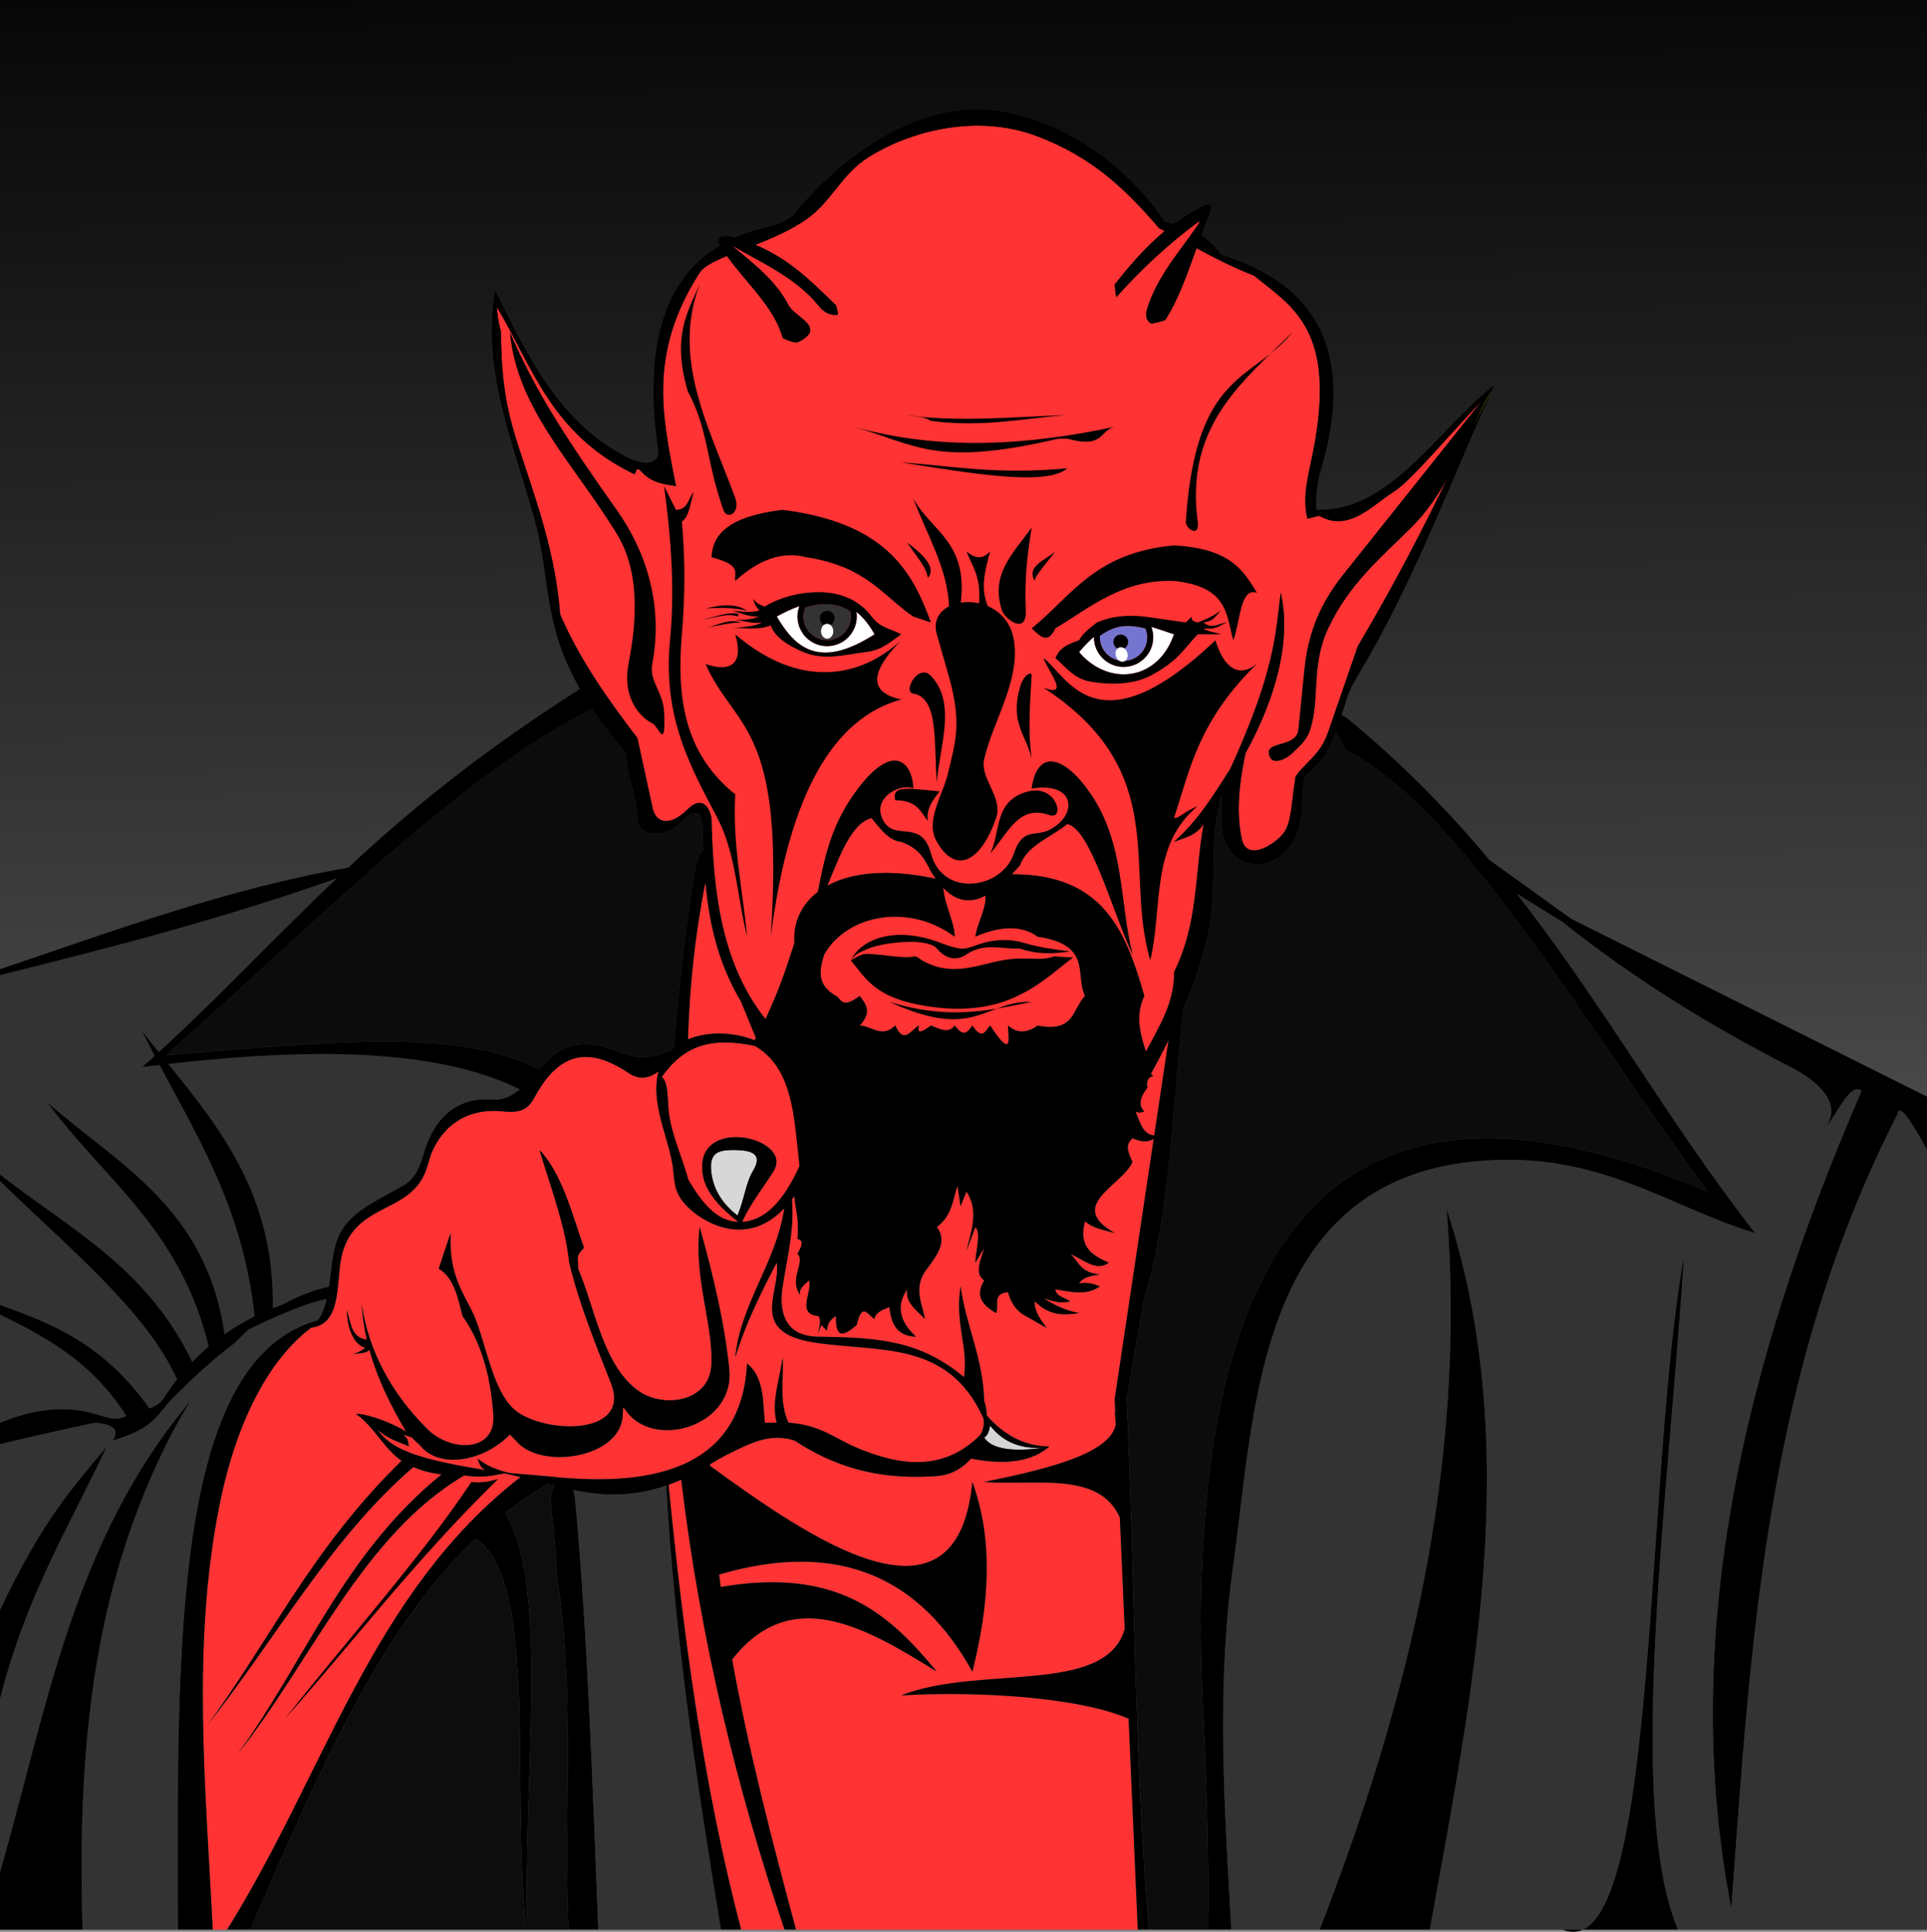 <?xml version="1.0" encoding="UTF-8"?>
<svg viewBox="0 0 650 651.753" xmlns="http://www.w3.org/2000/svg">
 <rect x="0" y="0" width="650" height="651.753" fill="#808080" stroke="none"/>
 <defs>
  <linearGradient id="a" x1="375.57" x2="379.46" y1="82.665" y2="663.72" gradientUnits="userSpaceOnUse">
   <stop offset="0"/>
   <stop stop-color="#656565" offset="1"/>
  </linearGradient>
 </defs>
 <g transform="translate(-55.533 -124.7)">
  <path d="m55.533 775.7h650v-651h-650z" fill="url(#a)"/>
 </g>
 <g transform="translate(-55.533 -124.7)">
  <path d="m385.23 167.09c-13.137 0.01-26.232 4.123-36.694 10.612-9.148 5.675-12.528 15.108-21 21-5.179 3.602-11.387 6.3-17.212 8.606 11.668 4.864 19.251 12.701 27.212 20.394 0.354 1.151 0.556 2.212 0.631 3.194-2.101 0.149-4.122-0.086-6.631-3.194-7.321-9.067-18.713-14.22-29.2-20.2 7.588 6.324 14.803 11.716 19.2 20.2 2.042 3.941 12.584 7.299 4 12-0.436 0.239-0.887 0.428-1.35 0.588-1.713-0.293-3.326-0.831-4.65-1.587-2.661-10.163-12.158-18.353-18.775-27.637-4.465 1.841-7.91 3.592-9.225 5.637-18 28-12.137 49.981-8 72-4.007-0.674-8.1-0.991-11.556-4.812-1.879-2.077-1.823 0.096-2.444 0.812-28.165-13.488-34.452-36.496-46.388-56.381 0.129 2.152 0.325 4.488 1.387 8.381 0.015 18.35 2.582 28.503 6 39 5.838 17.854 12.317 35.226 13.938 56.244 6.48 15.05 15.773 28.303 26.062 41.756l5 23c1 6 6.035 6.933 12 1 1.5-1.5 2.859-2.161 4.025-2.131 1.943 0.048 3.35 2.006 3.975 5.131 0.514 25.242 3.502 49.308 18.2 67.819 4.438-9.309 7.237-17.634 9.8-25.819-0.523-6.251 1.988-12.594 7.894-17.112 2.124-10.906 4.249-21.766 12.106-32.888 13.551-19.181 20-10 20-2-4-2-14.484 3.153-10 11 4 7 12.813-0.952 16 11 4 15 24 12 28 0 3-9 7.163-5.526 12-8 9.494-4.857 9.211-16.321-6-14 2-14 11.533-10.588 20 2 11.424 16.984 9.536 36 14 54-7.291-15.939-14.23-42.429-22-44-5.503 4.535-13.537 7.101-16 14-0.914 1.021-1.829 2.014-2.744 2.963 30.839-0.106 38.387 19.024 44.744 41.037-3.204 6.67-1.362 12.746 0.512 18.819 4.41-8.44 9.716-16.524 9.488-26.819 8.284-16.667 6.97-33.333 10-50-2.566 3.919-6.414 4.631-10 6 8.238-7.226 13.435-15.972 18.969-24.55 15.035-32.995 15.237-45.1 17.031-59.45 3.64 15.814-1.469 35.24-11.85 54.056-2.15 9.941-3.276 20.369-1.212 29.244 1.728 7.43 11.062 1.697 14.062-2.3 2.796-3.726 2.67-11.326 4-19 3.205-4.827 8.266-7.07 11-15l10-29c13.516-22.833 22.176-40.183 30.569-57.231-3.414 6.166-7.367 12.041-12.569 17.231-9.887 9.865-20.87 18.799-28 34-5.805 12.376-2.775 23.635-6 34-1.283 4.123-4.321 6.254-6 8-1.81 1.882-7.513 5.047-8 0-0.381-3.95 9.38-1.798 10-8l2-20c1.063-10.629 4.238-21.005 13-32l46.912-58.869c-12.561 13.192-24.115 27.25-29.912 30.869-6.964 4.347-15.134 13.822-25 8l-4 1c-1.888-7.667 0.524-15.409 2-23 7.916-40.723-6.95-48.42-20-59-7.099-2.771-13.316-5.984-19.4-9.262-3.234 9.024-6.4 17.965-10.6 24.262-1.734 0.589-3.297 0.98-4.706 1.188-1.589-1.021-2.135-2.518-1.294-5.188 3.416-10.845 10.827-18.982 17-28 0.637-0.931 0.934-1.692 0-1-9.657 7.156-18.815 15.553-27.456 25.25-0.263-1.321-0.438-2.745-0.544-4.25 5.176-6.632 10.654-12.875 16.875-18.031-0.623-0.326-1.245-0.647-1.875-0.969-10.809-12.453-21.777-23.655-41-31-6.534-2.496-13.425-3.617-20.306-3.612zm-35.694 233.61c-6.682 1.615-10.722 12.477-14.912 22.813 4.825-2.65 11.276-4.294 19.475-4.306 5.023-8e-3 10.707 0.604 17.069 1.963-0.543-0.758-1.086-1.575-1.631-2.469-1.931-3.801-3.631-7.679-10-10-4.103-0.357-7.002-4.328-10-8zm-56.044 21.538c-3.644 18.378-5.404 36-5.9 53.119 3.05-1.27 6.506-1.892 10.006-1.944l0.619-8e-3c4.048 0.018 8.133 0.791 11.694 2.194 0.061 0.024 0.121 0.05 0.181 0.075l0.425-0.794-4.981-12.181c-8.009-13.487-10.819-26.975-12.044-40.462zm80.175 1.969c0.679 6.628 3.813 11.325 3.869 16.494-15.033-11.219-35.981-7.868-44 6-1.621 5.204-2.616 10.294 4 14 1.873 1.058 1.909 4.566 8 0 1.871 2.673 4.382 5.12 0 10 3.989 0.07 7.314 4.457 12 0 2.959 6.728 5.388 1.246 8 0-0.575 2.055-0.326 3.223 4 0 2.997 1.21 6.107 2.835 8 0 1.67 1.871 3.227 4.382 6 0 3.358 5.159 4.445 1.691 6 0 7.413 11.341 6.311 4.842 6 0 3.333 2.914 6.667 2.409 10 0 12.455 2.602 11.802-5.721 16-10-3.495-7.21 2.546-17.237-16-20-5.358-3.939-12.607-3.65-21 0 0.689-4.72 3.743-9.471 3.444-13.869-4.725 2.499-9.486 2.386-14.312-2.625zm76.031 51.425c-1.773 3.564-3.75 7.349-5.969 11.4 0.296 0.214 0.603 0.422 0.806 0.669-1.714 0.381-2.381 1.714-2 4-2.206 2.891-3.332 5.653-1 8-0.92 0.101-1.397 0.753-3 0 1.54 3.295 2.138 7.57 6.338 8.106l4.825-32.175zm-149.91 0.775c-8.005 0.054-14.99 2.932-21.05 11.694 1.833 1.254 1.985 5.424 2.2 9.663 0.425 8.382 3.42 16.892 5.6 24.937 5.49 9.52 11.816 14.036 18.056 14.263-5.459-4.301-11.111-9.645-12.056-16.263-1.248-8.739 4.485-12.187 10.762-12.35 0.252-8e-3 0.503-0.01 0.756-8e-3 7.861 0.121 16.169 5.211 12.481 11.356-2.886 4.811-7.798 10.84-10.669 17.244 7.659-0.438 15.088-7.293 20.556-19.25-1.811-16.178-3.3-32.607-16.269-40.131-3.529-0.717-7.005-1.179-10.369-1.156zm-46.662 4.888c-6.35 8e-3 -11.784 3.98-16.588 12.406-1.983 3.479-3.352 6.831-11 6-12.648-1.374-20.241 4.95-24 13-2.571 5.507-1.399 11.839-13 18-7.394 3.926-15.821 6.932-18 19-1.537 8.511 0.052 21.788-10.025 22.931-13.546 10.176-25.026 30.324-30.975 60.069-9.4 47.002-4.598 95.291-2.237 143h4.862c33.294-53.347 48.539-113.4 98.944-152.66-1.803-0.452-3.616-0.879-5.444-1.262-3.451 0.65-7.052 1.677-13.538 0.713-34.499 20.356-51.422 62.589-76.588 94.212 23.003-31.462 35.519-67.324 68.931-94.562-3.252-0.391-6.455-1.145-9.512-2.481-27.738 23.872-46.287 57.71-69.419 87.044 21.799-29.78 34.875-59.158 65.462-89.175-5.857-3.907-9.463-11.825-15.462-15.825l0.6 0.019 0.438 0.031c4.082 0.332 11.431 3.146 15.962 5.95-5.333-8.907-9.756-18.052-12.412-27.662-1.106 1.609-3.966 1.013-5.8 1.663 2.598-0.912 3.749-1.556 4.344-2.3-3.369-0.912-6.007-5.695-6.131-12.7 1.504 5.394 1.841 9.334 6.731 9.963-0.896-3.904-1.497-7.885-1.731-11.963 2.36 15.888 10 30 22 42 8.243 8.243 23.178 7.818 22.431-4.394-0.647-10.575-3.191-23.6-10.431-33.606-1.566-6.214-2.756-12.729-8-16l4-12c-0.659 14.322 4.374 20.105 8 28 4.1 9.923 6.083 24.411 13.038 31.131 8.902 8.602 40.309 9.986 33.012-8.544-5.235-13.293-10.638-26.514-14.05-40.588-1.317-12.667-6.235-25.333-10-38 7.705 8.067 11.229 22.43 15 33-3.409 3.333-1.652 3.667-2 7 5.805 13.748 8.51 33.007 20.569 41.394 8.204 5.706 24.006 3.831 24.431-9.394 0.437-13.594-6-29-4-46 4.6 16.317 8.438 32.44 10 48 1.827 18.196-22.848 26.459-33.338 15.75-0.045-0.045-0.1-0.104-0.144-0.15-0.09-0.095-0.181-0.19-0.269-0.287l-0.256-0.287c-8e-4 0 8e-4 -8e-3 0-8e-3l-0.25-0.3c-0.083-0.103-0.163-0.206-0.244-0.312l-0.237-0.312c-8e-4 -8e-3 8e-4 -8e-3 0-8e-3l-0.225-0.319-0.019-0.031c-2e-3 -8e-3 -4e-3 -8e-3 -6e-3 -8e-3 -1.113-1.239-0.725-1.312-1.012 2.269-1.134 14.097-28 18-36 8l-2-2c-8.943 9.09-23.492 11.593-30 4-0.996-1.162-2.084-1.761-3-3l-3-1c2.278 1.909 1.401 2.691 2 4-3.496-1.554-6.778-2.305-10.756-5.656 2.308 2.952 4.945 5.452 11.019 7.781l0.05 0.019 1.075 0.394c0.39 0.137 0.796 0.276 1.212 0.412 0.833 0.272 1.72 0.542 2.663 0.812-2e-3 8e-3 -4e-3 8e-3 -6e-3 8e-3 2.755 0.79 6.013 1.562 9.919 2.337l1.769 0.344 1.519 0.281 1.337 0.244 0.381 0.062c0.836 0.146 1.695 0.297 2.581 0.444 1.044 0.173 2.121 0.345 3.237 0.519-2.293-0.769-2.245-2.578-2.969-4.044 2.722 2.533 7.302 4.242 10.969 5.044l12 1c28 3.111 66 2 68-38 5.814 4.759 5.299 12.684 6 20h4c-1.884-6.908 0.983-14.608 2-22 0.431 7.372-1.301 15.106 2 22 10.463 0.71 15.413 5.116 22 8 15.698 6.873 30.2 8.388 42.4-3.6 1.085-1.067 1.965-4.542 1.2-6.2-12-26.003-34.641-21.912-56.6-25.2-23.086-3.457-11.396-17.318-13-27-5.472 10.374-10.601 20.872-14 32 1.792-18.188 13.722-31.712 16.569-50.344-12.132 12.688-25.337 5.551-30.569 1.344-3.636-2.924-5.794-5.881-6.412-9.906-2e-3 -0.013-4e-3 -0.025-6e-3 -0.038l-6e-3 -0.044c-0.1-0.661-0.183-1.325-0.256-1.988-2e-3 -0.014-5e-3 -0.029-6e-3 -0.044-0.098-0.903-0.179-1.983-0.312-2.981-1.189-8.97-6.271-18.784-5.531-28.612 0.021-0.278 0.049-0.558 0.081-0.838 4e-4 -8e-3 -4e-4 -9e-3 0-0.013 0.032-0.277 0.069-0.552 0.113-0.831 0.035-0.224 0.07-0.449 0.113-0.675h6e-3c0.065-0.342 0.136-0.686 0.219-1.031 0.043-0.178 0.09-0.351 0.138-0.525-3.052 2.196-6.206 3.166-10.138 0.525-5.294-3.557-10.068-5.41-14.412-5.406zm184.41 27.406c-1.21 1.401-2.835 2.369 0 8-3.323 7.905-22.614 14.662-6 24-3.483-1.034-7.267-1.467-10-4-2.416 8.648 2.471 11.576 8 14-4.131 3.142-8.62-1.049-13-3 2.875 2.562 3.26 6.37 10 7-2.846 0.445-5.728 0.85-7 3 2.661-0.486 4.872 0.154 7 1-4.811 3.355-9.932 1.753-15 1 0.027 2.153 3.001 2.833 5 4-3.09 1.011-6.041-0.05-9-1 3.488 2.179 7.181 4.153 12 5-5 0.776-10 1.053-15-4-0.136 3.551 2.061 6.227 4 9l-7-4c-3.49-1.788-5.012-4.737-6-8-5.397 0.302-2.903 4.549-4 7-4.47-2.585-7.281-5.742-4-11-3.455-2.323-1.134-6.892 0-11l-3 5c0.142-4.142 2.007-10.007 0-12l-3 8c1.642-6.738 4.291-13.52 0-20l-2 5-1-7c-1.647 4.863-1.86 10.135-7 14 3.865 5-0.285 10-4 15-3.752 5.728-1.026 10.775 0 16-2.84-2.973-6.714-5.504-6-10-3.756 5.469-2.672 10.8 3 16-7.014-0.323-8.357-4.899-9-10-2.541 0.945-4.846 1.994-5 4-2.045-0.993-4.203-6.175-6 2-3.963 3.481-7.296 5.231-7-3-2.111 1.25-3.044 2.942-3 5l-2-2-1 3c0.325-2.216 1.185-4.79 0-6-7.356-0.578-2.084-7.955-3-12-2.217 1.667-3.727 3.333-3 5-4.152-5.624 1.928-11.227-1-14 2.275-3.779 1.457-4.686 0-5 0.607-7.017-0.639-9.401-1-14l-0.106-0.387c-0.254 0.354-0.507 0.703-0.762 1.037 0.875 9.861-1.587 19.551-3.131 29.35-1.206 7.656 0.048 16.856 12 17 21.116 0.254 34.491 1.47 49.2 13.638 1.424-11.113-3.123-17.177-1.2-30.638 1.94 13.58 7.641 24.333 7.981 38.656 0.544 1.526 0.834 3.186 0.881 4.906 4.861 5.625 11.948 10.484 21.138 10.437-5.794 5.035-14.566 6.46-26.456 4.106-2.858 3.251-6.774 5.558-11.544 5.894-15.986 1.125-31.586-1.168-48-12-6.045-1.887-11.371-0.613-17 2-4.24 1.968-7.963 3.809-11.506 6.031 6e-3 0.177 0.018 0.354 0.025 0.531 33.884 24.686 83.333 58.928 88.481 5.437 7.303 20.116 5.578 41.737 0 64-17.34-31.266-44.415-44.756-85.438-32.775 0.175 1.405 0.363 2.804 0.55 4.206 39.024-6.681 56.515 8.615 72.888 28.569-24.816-15.56-49.382-29.209-69.038-4.131 5.537 30.75 13.416 60.967 21.531 91.131h115.29l-3.094-71.137c-16.686-7.324-51.32-9.379-76.688-7.863 26.182-10.405 69.013 0.148 75.375-22.387l-1.637-37.619c-6.963-15.833-28.593-10.685-45.738-11.994 22.402-4.566 42.443-9.723 44.375-19.406l-0.013-0.256-0.362-4.338c0.078 0.231 0.146 0.455 0.206 0.681l-0.206-4.681 13.169-87.8c-1.524 0.846-3.212 1.522-7.169-0.2zm-152.22 115.24c-1.445 0.636-2.866 1.206-4.263 1.706 4.998 51.058 11.842 102.06 24.475 150.05h14.625c-16.148-47.822-28.409-98.009-34.838-151.76z" fill="#f33"/>
  <path d="m558.53 256.63-0.2 0.2c-2.193 3.98-4.165 8.082-6.106 12.2 2.02-4.041 4.099-8.147 6.306-12.4z" fill="#ff0"/>
  <path d="m333.589,328.509c-2.029.038-4.174.426-6.419,1.094-.403.955-.637,1.997-.637,3.1 0,4.43 3.57,8 8,8s8-3.57 8-8c0-.625-.088-1.228-.225-1.812-2.664-1.687-5.546-2.442-8.719-2.381z" fill="#333"/>
  <path d="m325.17,329.19c-2.464.872-5.012,2.055-7.638,3.513 6.272,10.595 14.31,17.982 33,6-1.831-3.294-3.88-5.786-6.125-7.575 .082.513.125,1.039.125,1.575 0,5.511-4.489,10-10,10s-10-4.489-10-10c0-1.233.228-2.419.637-3.513zm118.731,7.019c.406,1.088.631,2.266.631,3.494 0,5.511-4.489,10-10,10s-10-4.489-10-10c0-.052.006-.104.006-.156-1.599,1.36-3.257,3.058-5.006,5.156 9.662,11.473 26.477,10.029 32-6-2.774-.944-5.285-1.818-7.631-2.494z" fill="#fff"/>
  <path d="m436.139,335.878c-3.244-.018-6.243.879-9.581,3.35-.009.159-.025.315-.025.475 0,4.43 3.57,8 8,8s8-3.57 8-8c0-1.055-.241-2.047-.613-2.969-2.054-.512-3.969-.846-5.781-.856z" fill="#7575d0"/>
  <path d="m481.533,346.703c-.536.547-1.048,1.039-1.544,1.481 .506-.491 1.016-.986 1.544-1.481z" fill="#ff0"/>
  <path d="m255.3 363.8c-45.48 22.747-95.301 74.338-143.76 116.9 55.986-4.479 98.142-9.29 125.83 4.725 5.554-6.256 11.874-12.015 27.169-5.725 7.023 2.888 12.371 1.524 17.488-0.806 0.245-0.231 0.497-0.453 0.756-0.669 1.518-18.728 3.752-37.891 6.756-57.525 1.05-6.129 2.138-8.614 3.244-9.256-0.09-1.915-0.169-3.829-0.244-5.744 0.012-1.032-0.023-1.922-0.094-2.687-0.024-0.255-0.05-0.497-0.081-0.725h6e-3c-0.608-4.413-2.746-3.816-5.256-1.85-0.379 0.297-0.765 0.623-1.156 0.969l-6e-3 8e-3c-0.466 0.412-0.941 0.844-1.413 1.288-5.362 5.04-14 4.083-14-2 0-7-3.301-13.571-4-22-4.516-5.39-8.2-10.32-11.238-14.9zm250.81 7.894c-2.349 6.391-4.868 10.758-10.569 15.006-1.293 8.755 0.644 17.811-6 25-5.838 6.316-15 6-19 0-3.552-5.328-3-8.003-3-19-6.685 26.687 3.295 35.128-12.756 72.063-3.874 32.955-4.16 67.959-13.244 97.937l-6 34c2.912 59.666 2.47 119.33 7.531 179h20.175c-0.189-22.407-0.424-44.826-1.706-69-9.038-170.35 47.31-232.09 170-180-41.001-55.41-83.083-129.37-122-149l-3.431-6.006z" fill="#0c0c0c"/>
  <path d="m169.21 420.98c-38.489 13.692-76.112 23.349-113.68 32.719v67.256c23.332 18.221 49.685 31.402 64.844 63.244 1.739-1.809 3.583-3.547 5.537-5.206-9.511-39.573-35.215-56.327-54.381-82.294 24.152 21.022 53.681 35.663 59.75 78.144 3.119-2.195 6.492-4.215 10.15-6.037-3.886-35.727-18.645-59.546-32.088-84.806-1.935 0.227-3.871 0.458-5.812 0.7 1.415-1.261 2.809-2.521 4.188-3.775-1.422-2.713-2.821-5.451-4.188-8.225 1.828 2.345 3.69 4.661 5.556 6.975 21.731-19.894 39.327-39.007 60.119-58.694zm-5.556 59.331c-16.313 0.037-33.67 1.35-51.35 3.35 18.075 22.344 35.899 44.894 35.244 82.4 1.224-0.495 2.474-0.976 3.756-1.431 5.065-2.867 10.148-4.758 15.188-5.819 0.424-2.909 0.686-5.792 1.044-8.113 1.033-6.706 1.895-8.971 4-12 4.022-5.786 11.13-9.015 20-14 5.541-3.114 6.142-9.205 8-14 3.427-8.845 9.926-15.868 22-15 3.812 0.274 6.678-1.253 9.331-3.494-17.788-8.772-41.171-11.952-67.212-11.894zm-108.12 42.819v41.819c17.454 6.306 34.865 12.962 50.438 34.95 1.929-0.747 3.591-1.7 4.562-3.2 1.474-2.275 3.045-4.482 4.725-6.612-10.357-23.148-37.245-44.863-59.725-66.956zm110.21 39.825c-6.174 1.142-15.951 5.21-26.262 10.263-1.64 1.465-3.275 3.038-4.9 4.737-5.695 4.152-12.613 10.247-21.044 18.744-4.686 4.813-5.744 9.896-20 14 2.381-3.524 0.381-5.524-6-6-15.11 3.256-24.977 5.517-32 7.237v55.962c14.356-30.573 24.974-41.831 36-55.2-12.546 27.082-26.955 49.604-36 85.244v58.425c15.744-54.909 24.642-112.1 64.269-159.05-6.031 9.673-11.828 21.379-17.269 35.381-17.868 45.988-20.534 94.383-19.156 143h32.131c-0.242-94.93-1.796-192.04 47.169-205.52 1.488-1.817 2.42-4.404 3.062-7.219zm-110.21 5.263v36.481c13.049-5.288 22.944-5.569 32-3 3.903 1.107 6.749 2.419 10 1 0.201-0.088 0.411-0.168 0.619-0.25-11.648-18.353-27.026-26.586-42.619-34.231zm224.75 57.7c-11.696 4.011-21.774 3.457-31.369 1.544 0.216 0.745 0.408 1.745 0.6 3.087 5e-3 0.05 0.014 0.1 0.019 0.15 4.419 48.333 5.858 96.667 7.8 145h41.369c-8.164-49.558-15.7-99.778-18.419-149.78z" fill="#333"/>
  <path d="m567.01 426.1c29.499 37.67 51.094 76.921 80.519 114.61-30.081-9.066-53.656-28.705-96-24-72 8-72.791 84.38-80 136-5.856 41.938-2.919 82.412-0.681 123h29.812c29.614-76.445 49.715-155.72 42.869-243 26.16 80.317 8.905 161.69-5.694 243h51.625c25.066-11.691 21.46-157.18 34.069-227-5.104 80.508-19.819 184.62-2 227h84v-263.04c-5.224-9.584-9.272-16.15-10-11.963-44.266 86.489-49.459 177.32-56 268-17.631-90.804 3.603-183.05 44-276-4-2.919-8 7.489-12 12 5.434-7.942-2.888-15.342-12-20-28.319-14.476-53.622-30.378-77-49l-15.519-9.606z" fill="#333"/>
  <path d="m302.539,512.697c-4.856.041-8.01.979-7.006,8.006 .828,5.797 4.014,10.413 8.762,14.075 2.327-5.536 2.753-10.934 5.237-15.075 3.064-5.107.53-6.929-6-7l-.994-.008z" fill="#d7d7d7"/>
  <path d="m389.53 605.7c-0.49 2.57-1.116 3.447-2 4 2.286 3.72 9.181 5.006 20.2 3.4-7.858 0.598-13.867-1.87-18.2-7.4z" fill="#d7d7d7" fill-opacity=".98"/>
  <path d="m240.25 625.43c-5.039 2.922-9.824 6.197-14.381 9.781 15.24 23.576 5.954 91.976 7.55 140.49h13.869c-1.725-40.193 2.376-79.755-4.062-120.46-0.259-5.837-0.552-11.686-1.694-20.538-0.46-3.571-0.141-7.465 1.169-8.644-0.817-0.204-1.635-0.413-2.45-0.625zm-24.35 18.438c-33.807 32.261-54.429 82.651-75.931 131.83h93.162c-5.515-44.381 4.452-118.44-17.231-131.83z" fill="#0c0c0c" fill-opacity=".98"/>
 </g>
 <g transform="translate(-55.533 -124.7)">
  <path d="m384.34 161.65c-0.612 8e-3 -1.212 0.025-1.806 0.056-24.985 1.315-46.736 20.271-59 35-3.753 4.508-10.729 4.237-18.938 7.688-0.411 0.173-0.815 0.356-1.219 0.537-0.279-0.077-0.56-0.152-0.844-0.225-0.993-0.257-1.846-0.374-2.538-0.356-2.005 0.052-2.662 1.212-1.575 3.156-17.377 10.383-26.284 31.37-20.888 69.2 0.358 2.511-1.295 4.647-5.319 4.037l-0.531-0.094-0.194-0.044c-0.103-0.022-0.207-0.043-0.312-0.069l-0.394-0.106c-0.337-0.092-0.686-0.199-1.05-0.325-0.971-0.338-2.035-0.796-3.2-1.4-22.443-11.647-33.187-34.122-44-56-0.094 0.557-0.181 1.114-0.263 1.669l-0.019 0.131c-0.018 0.127-0.039 0.254-0.056 0.381-0.024 0.171-0.046 0.342-0.069 0.512-5e-3 0.039-7e-3 0.079-0.013 0.119-0.04 0.305-0.082 0.609-0.119 0.912-8e-4 8e-3 8e-4 0.013 0 0.019-2.036 17.025 1.748 32.988 6.537 49.075l0.656 2.194c2.096 6.932 4.338 13.897 6.344 20.988 3.322 11.745 3.813 21.293 5.688 31.256h-6e-3c0.043 0.231 0.092 0.462 0.138 0.694 0.118 0.607 0.239 1.214 0.369 1.825 0.016 0.075 0.034 0.149 0.05 0.225 1.6 7.441 4.167 15.24 9.412 24.45-33.868 21.524-57.738 41.217-78.212 60.3-40.318 6.963-78.73 21.168-117.44 34.25v2c37.563-9.37 75.186-19.027 113.68-32.719-20.792 19.687-38.388 38.799-60.119 58.694-1.866-2.314-3.728-4.63-5.556-6.975 1.366 2.774 2.765 5.512 4.188 8.225-1.379 1.254-2.773 2.514-4.188 3.775 1.941-0.242 3.877-0.473 5.812-0.7 13.443 25.26 28.201 49.079 32.088 84.806-3.658 1.822-7.031 3.843-10.15 6.037-6.069-42.481-35.598-57.121-59.75-78.144 19.167 25.966 44.87 42.721 54.381 82.294-1.954 1.659-3.798 3.397-5.537 5.206-15.159-31.842-41.513-45.023-64.844-63.244v2.175c22.48 22.094 49.368 43.808 59.725 66.956-1.68 2.131-3.251 4.337-4.725 6.612-0.972 1.5-2.634 2.453-4.562 3.2-15.573-21.988-32.983-28.644-50.438-34.95v3.269c15.593 7.645 30.97 15.878 42.619 34.231-0.208 0.082-0.418 0.162-0.619 0.25-3.251 1.419-6.097 0.107-10-1-9.056-2.569-18.951-2.288-32 3v7.237c7.023-1.721 16.89-3.981 32-7.237 6.381 0.476 8.381 2.476 6 6 14.256-4.104 15.314-9.187 20-14 8.431-8.497 15.349-14.592 21.044-18.744 1.625-1.7 3.26-3.273 4.9-4.737 10.311-5.052 20.088-9.121 26.262-10.263-0.642 2.815-1.575 5.402-3.062 7.219-48.965 13.484-47.411 110.6-47.169 205.52h11.788c-2.36-47.709-7.163-95.998 2.237-143 5.949-29.745 17.429-49.892 30.975-60.069 10.077-1.143 8.488-14.421 10.025-22.931 2.179-12.068 10.606-15.074 18-19 11.601-6.161 10.429-12.493 13-18 3.759-8.05 11.352-14.374 24-13 7.648 0.831 9.017-2.521 11-6 8.09-14.192 17.968-15.754 31-7 3.931 2.641 7.086 1.671 10.138-0.525-0.048 0.174-0.095 0.347-0.138 0.525-0.083 0.345-0.154 0.689-0.219 1.031h-6e-3c-0.042 0.226-0.078 0.451-0.113 0.675-0.043 0.279-0.081 0.554-0.113 0.831-4e-4 0 4e-4 8e-3 0 0.012-0.032 0.279-0.06 0.56-0.081 0.838-0.74 9.829 4.342 19.642 5.531 28.612 0.134 0.999 0.214 2.079 0.312 2.981 2e-3 0.014 5e-3 0.029 6e-3 0.044 0.073 0.663 0.156 1.327 0.256 1.987l6e-3 0.044c2e-3 0.013 4e-3 0.024 6e-3 0.038 0.618 4.026 2.777 6.982 6.412 9.906 5.232 4.208 18.436 11.345 30.569-1.344-2.847 18.632-14.777 32.156-16.569 50.344 3.399-11.127 8.528-21.626 14-32 1.604 9.682-10.086 23.544 13 27 21.959 3.288 44.6-0.803 56.6 25.2 0.765 1.658-0.115 5.133-1.2 6.2-12.2 11.988-26.702 10.473-42.4 3.6-6.587-2.884-11.537-7.29-22-8-3.301-6.894-1.569-14.627-2-22-1.017 7.392-3.884 15.092-2 22h-4c-0.701-7.316-0.185-15.241-6-20-2 40-40 41.111-68 38l-12-1c-3.667-0.801-8.246-2.511-10.969-5.044 0.723 1.466 0.676 3.275 2.969 4.044-1.117-0.173-2.193-0.346-3.237-0.519l-2.581-0.444-0.381-0.062-1.337-0.244c-0.514-0.094-1.024-0.187-1.519-0.281-0.603-0.115-1.194-0.23-1.769-0.344-3.906-0.776-7.164-1.548-9.919-2.337l6e-3 -8e-3c-0.942-0.27-1.829-0.54-2.663-0.813l-1.212-0.412c-0.372-0.131-0.728-0.261-1.075-0.394l-0.05-0.019c-6.074-2.329-8.711-4.829-11.019-7.781 3.978 3.352 7.26 4.102 10.756 5.656-0.599-1.309 0.278-2.091-2-4l3 1c0.916 1.239 2.004 1.838 3 3 6.508 7.593 21.057 5.09 30-4l2 2c8 10 34.866 6.097 36-8 0.288-3.581-0.101-3.508 1.012-2.269 2e-3 8e-3 4e-3 8e-3 6e-3 8e-3l0.019 0.031 0.225 0.319c8e-4 0-8e-4 8e-3 0 8e-3 0.077 0.106 0.159 0.209 0.237 0.312 0.081 0.106 0.16 0.209 0.244 0.313l0.25 0.3c8e-4 0-2e-3 8e-3 0 8e-3 0.084 0.098 0.171 0.192 0.256 0.287s0.179 0.193 0.269 0.287c0.044 0.046 0.099 0.105 0.144 0.15 10.49 10.709 35.164 2.446 33.338-15.75-1.562-15.56-5.4-31.683-10-48-2 17 4.437 32.406 4 46-0.425 13.225-16.227 15.1-24.431 9.394-12.059-8.386-14.764-27.646-20.569-41.394 0.348-3.333-1.409-3.667 2-7-3.771-10.57-7.295-24.933-15-33 3.765 12.667 8.683 25.333 10 38 3.412 14.074 8.815 27.295 14.05 40.588 7.297 18.53-24.11 17.145-33.012 8.544-6.955-6.72-8.937-21.208-13.038-31.131-3.626-7.895-8.659-13.678-8-28l-4 12c5.244 3.271 6.434 9.786 8 16 7.241 10.006 9.784 23.031 10.431 33.606 0.747 12.212-14.188 12.637-22.431 4.394-12-12-19.64-26.112-22-42 0.235 4.078 0.835 8.059 1.731 11.962-4.89-0.629-5.227-4.569-6.731-9.963 0.124 7.005 2.762 11.788 6.131 12.7-0.595 0.744-1.746 1.388-4.344 2.3 1.833-0.649 4.694-0.054 5.8-1.663 2.657 9.611 7.08 18.756 12.412 27.662-4.531-2.804-11.881-5.618-15.962-5.95l-0.438-0.031c-0.2-0.011-0.401-0.015-0.6-0.019 6 4 9.606 11.918 15.462 15.825-30.588 30.017-43.663 59.395-65.462 89.175 23.131-29.334 41.681-63.171 69.419-87.044 3.058 1.336 6.261 2.091 9.512 2.481-33.413 27.238-45.928 63.1-68.931 94.562 25.165-31.623 42.088-73.856 76.588-94.212 6.486 0.965 10.086-0.063 13.538-0.713 1.827 0.384 3.641 0.81 5.444 1.263-50.404 39.264-65.65 99.315-98.944 152.66h7.812c21.502-49.18 42.125-99.57 75.931-131.83 21.683 13.393 11.716 87.45 17.231 131.83h0.287c-1.596-48.511 7.69-116.91-7.55-140.49 4.557-3.585 9.342-6.859 14.381-9.781l2.45 0.625c-1.31 1.179-1.629 5.073-1.169 8.644 1.141 8.852 1.435 14.701 1.694 20.538 6.438 40.707 2.338 80.269 4.062 120.46h10.044c-1.942-48.333-3.381-96.667-7.8-145-5e-3 -0.05-0.014-0.1-0.019-0.15-0.192-1.342-0.384-2.343-0.6-3.087 9.595 1.913 19.672 2.467 31.369-1.544 2.719 50.003 10.255 100.22 18.419 149.78h6.825c-12.633-47.995-19.477-98.992-24.475-150.05 1.397-0.5 2.818-1.07 4.263-1.706 6.429 53.747 18.69 103.93 34.838 151.76h3.875c-8.115-30.165-15.994-60.381-21.531-91.131 19.655-25.078 44.221-11.428 69.038 4.131-16.373-19.954-33.864-35.249-72.888-28.569-0.187-1.402-0.375-2.802-0.55-4.206 41.023-11.981 68.098 1.509 85.438 32.775 5.578-22.263 7.303-43.884 0-64-5.149 53.49-54.598 19.249-88.481-5.437-7e-3 -0.177-0.018-0.354-0.025-0.531 3.544-2.222 7.266-4.063 11.506-6.031 5.629-2.613 10.955-3.887 17-2 16.414 10.832 32.014 13.125 48 12 4.769-0.336 8.686-2.643 11.544-5.894 11.89 2.354 20.662 0.929 26.456-4.106-9.19 0.046-16.276-4.813-21.138-10.437-0.047-1.72-0.337-3.381-0.881-4.906-0.34-14.323-6.041-25.076-7.981-38.656-1.923 13.461 2.624 19.524 1.2 30.638-14.709-12.168-28.084-13.384-49.2-13.638-11.952-0.144-13.206-9.344-12-17 1.544-9.799 4.006-19.489 3.131-29.35 0.256-0.334 0.509-0.683 0.762-1.037l0.106 0.387c0.361 4.599 1.607 6.983 1 14 1.457 0.314 2.275 1.221 0 5 2.928 2.773-3.151 8.376 1 14-0.727-1.667 0.783-3.333 3-5 0.915 4.045-4.356 11.422 3 12 1.185 1.21 0.325 3.784 0 6l1-3 2 2c-0.044-2.058 0.889-3.75 3-5-0.296 8.231 3.037 6.481 7 3 1.797-8.175 3.955-2.993 6-2 0.154-2.006 2.459-3.055 5-4 0.643 5.101 1.986 9.677 9 10-5.672-5.2-6.756-10.531-3-16-0.714 4.496 3.16 7.027 6 10-1.026-5.225-3.752-10.272 0-16 3.715-5 7.865-10 4-15 5.14-3.865 5.353-9.137 7-14l1 7 2-5c4.291 6.48 1.642 13.262 0 20l3-8c2.007 1.993 0.142 7.858 0 12l3-5c-1.134 4.108-3.455 8.677 0 11-3.281 5.258-0.47 8.415 4 11 1.097-2.451-1.397-6.698 4-7 0.988 3.263 2.51 6.212 6 8l7 4c-1.939-2.773-4.136-5.449-4-9 5 5.053 10 4.776 15 4-4.819-0.847-8.512-2.821-12-5 2.959 0.949 5.91 2.011 9 1-1.999-1.167-4.973-1.847-5-4 5.068 0.753 10.189 2.355 15-1-2.128-0.846-4.339-1.486-7-1 1.272-2.15 4.154-2.555 7-3-6.74-0.63-7.125-4.438-10-7 4.38 1.951 8.869 6.141 13 3-5.529-2.424-10.416-5.352-8-14 2.733 2.533 6.517 2.966 10 4-16.614-9.338 2.677-16.095 6-24-2.835-5.631-1.21-6.599 0-8 3.957 1.722 5.645 1.046 7.169 0.2l-13.169 87.8 0.206 4.681c-0.06-0.227-0.128-0.45-0.206-0.681l0.362 4.338 0.013 0.256c-1.932 9.684-21.974 14.84-44.375 19.406 17.145 1.309 38.774-3.84 45.738 11.994l1.637 37.619c-6.362 22.535-49.193 11.982-75.375 22.387 25.368-1.516 60.001 0.538 76.688 7.863l3.094 71.137h3.75c-5.061-59.666-4.62-119.33-7.531-179l6-34c9.084-29.979 9.37-64.982 13.244-97.937 16.051-36.934 6.071-45.376 12.756-72.063-8e-5 10.997-0.552 13.672 3 19 4 6 13.162 6.316 19 0 6.644-7.189 4.707-16.245 6-25 5.701-4.249 8.22-8.615 10.569-15.006l3.431 6.006c38.917 19.634 80.999 93.59 122 149-122.69-52.086-179.04 9.647-170 180 1.282 24.174 1.517 46.593 1.706 69h7.612c-2.238-40.588-5.175-81.062 0.681-123 7.209-51.62 8-128 80-136 42.344-4.705 65.919 14.934 96 24-29.425-37.685-51.019-76.936-80.519-114.61l15.519 9.607c23.378 18.622 48.681 34.524 77 49 9.112 4.658 17.434 12.058 12 20 4-4.511 8-14.919 12-12-40.397 92.953-61.631 185.2-44 276 6.541-90.681 11.734-181.51 56-268 0.728-4.187 4.776 2.378 10 11.963v-17.963l-120-60-27.625-19.856c-13.818-16.509-29.485-32.649-48.375-48.144l-1.506-0.681c0.646-1.991 1.337-4.142 2.125-6.513 0.724-2.179 1.946-4.413 3.381-6.806 18.44-30.749 30.713-63.995 45.25-96.331l0.75-1.669c-19.04 14.974-34.245 41.457-58.094 42.006-0.282 8e-3 -0.566 0.013-0.85 0.012h-0.031c-0.341 0-0.68-8e-3 -1.025-0.019-0.221-5 0.318-10 2-15 10.513-37.152-0.874-60.785-34-71-1.958-2.667-4.241-4.856-6.844-6.581 0.921-2.517 1.859-5.009 2.844-7.419 0.937-2.294 0.599-2.995-0.225-3-0.727-8e-3 -1.834 0.535-2.775 1-3.193 1.578-6.192 3.446-9.031 5.544-0.962-0.221-1.952-0.403-2.969-0.544-17.821-26.455-45.225-38.254-64.194-38.056zm0.887 5.444c6.881-8e-3 13.772 1.116 20.306 3.612 19.223 7.345 30.191 18.547 41 31 0.63 0.322 1.252 0.643 1.875 0.969-6.221 5.156-11.698 11.399-16.875 18.031 0.106 1.505 0.281 2.929 0.544 4.25 8.641-9.697 17.799-18.094 27.456-25.25 0.934-0.692 0.637 0.069 0 1-6.173 9.018-13.584 17.155-17 28-0.841 2.67-0.295 4.166 1.294 5.188 1.41-0.208 2.973-0.599 4.706-1.188 4.2-6.297 7.366-15.239 10.6-24.262 6.084 3.279 12.301 6.491 19.4 9.262 13.05 10.58 27.916 18.277 20 59-1.476 7.591-3.888 15.333-2 23l4-1c9.866 5.822 18.036-3.653 25-8 5.798-3.619 17.351-17.677 29.912-30.869l-46.912 58.869c-8.762 10.995-11.937 21.371-13 32l-2 20c-0.62 6.202-10.381 4.051-10 8 0.486 5.047 6.19 1.882 8 0 1.679-1.746 4.717-3.877 6-8 3.225-10.365 0.195-21.624 6-34 7.13-15.201 18.113-24.135 28-34 5.202-5.19 9.154-11.066 12.569-17.231-8.392 17.048-17.053 34.398-30.569 57.231l-10 29c-2.734 7.93-7.795 10.173-11 15-1.33 7.674-1.204 15.274-4 19-3 3.997-12.335 9.73-14.062 2.3-2.064-8.875-0.938-19.302 1.212-29.244 10.381-18.817 15.49-38.242 11.85-54.056-1.794 14.35-1.996 26.455-17.031 59.45-5.534 8.578-10.731 17.324-18.969 24.55 3.586-1.369 7.434-2.081 10-6-3.03 16.667-1.716 33.333-10 50 0.228 10.295-5.078 18.379-9.488 26.819-1.874-6.073-3.717-12.149-0.512-18.819-6.357-22.013-13.905-41.143-44.744-41.037 0.915-0.948 1.829-1.942 2.744-2.963 2.463-6.899 10.497-9.465 16-14 7.77 1.571 14.709 28.061 22 44-4.464-18-2.576-37.016-14-54-8.467-12.588-18-16-20-2 15.211-2.321 15.494 9.143 6 14-4.837 2.474-9-1-12 8-4 12-24 15-28 0-3.187-11.952-12-4-16-11-4.484-7.847 6-13 10-11 0-8-6.449-17.181-20 2-7.857 11.122-9.982 21.981-12.106 32.888-5.906 4.518-8.417 10.862-7.894 17.112-2.562 8.185-5.362 16.51-9.8 25.819-14.698-18.511-17.686-42.577-18.2-67.819-0.625-3.125-2.032-5.083-3.975-5.131-1.166-0.03-2.525 0.631-4.025 2.131-5.965 5.933-11 5-12-1l-5-23c-10.29-13.453-19.583-26.706-26.062-41.756-1.62-21.018-8.099-38.389-13.938-56.244-3.418-10.497-5.985-20.65-6-39-1.063-3.894-1.259-6.229-1.387-8.381 11.936 19.886 18.223 42.893 46.388 56.381 0.621-0.717 0.565-2.889 2.444-0.812 3.456 3.822 7.549 4.139 11.556 4.812-4.137-22.019-10-44 8-72 1.315-2.046 4.76-3.797 9.225-5.637 6.617 9.284 16.114 17.474 18.775 27.637 1.324 0.756 2.937 1.294 4.65 1.587 0.463-0.16 0.913-0.348 1.35-0.588 8.585-4.701-1.958-8.059-4-12-4.397-8.484-11.612-13.876-19.2-20.2 10.487 5.98 21.879 11.133 29.2 20.2 2.509 3.107 4.53 3.343 6.631 3.194-0.075-0.982-0.277-2.043-0.631-3.194-7.962-7.693-15.545-15.53-27.212-20.394 5.826-2.306 12.034-5.005 17.212-8.606 8.472-5.892 11.852-15.325 21-21 10.461-6.489 23.557-10.603 36.694-10.612zm-93.694 53.612c-4.194 9.359-9.368 17.814-4 36 7.115 13.333 6 23 12 40 1.297 3.674 5.829 1.024 4-4-8.49-23.32-21.626-46.563-12-72zm-64 16c2.256 25.81 21.436 44.301 36 68 7.921 12.889 6.825 29.499 4 44-2.01 10.319 2.86 17.428 8 20 2.279 1.14 4.639 9.816 4-4-0.291-6.303-5.085-10.338-4-16 3.694-19.277-1.613-37.311-12-52-15.808-22.354-27.201-39.418-36-60zm264 0c-2.484 2.48-5.023 4.915-7.537 7.369 2.623-2.094 5.176-4.408 7.537-7.369zm-7.537 7.369c-12.152 9.7-25.772 14.617-28.462 56.631-0.151 2.361 4.753 5.639 4 0-3.693-27.644 9.929-42.448 24.462-56.631zm74.538 12.556c-2.208 4.253-4.286 8.359-6.306 12.4 1.941-4.117 3.913-8.22 6.106-12.2l0.2-0.2zm-197 8.075c2.667 0.667 5.534 0.332 8 2 17.545 2.283 31.044-0.831 46-2-18.675 0.715-38.358 2.497-54 0zm-18 4c21.385 6.118 27.624 13.663 69 4h3c12.458 3.417 10.667-2.667 16-4-29.333 6.222-58.667 8.197-88 0zm16 12c25.872 4.14 49.266 7.887 56 2-24.02 2.216-38.371-0.774-56-2zm-80 8c2.356 17.511 3.672 34.892 2 52-2.56 26.201 7.166 43.168 16 60 6.236 11.883 6.667 26.667 10 40-1.458-15.925-4.931-30.641-4-48-17.817-14.286-19.68-33.94-18-54 1.084-12.949 1.155-25.43 0-38 2.615-1.838 2.832-6.473 4-10-1.879 2.121-1.971 6.029-6 6zm84 4c4.46 12.074 11.553 23.452 12.144 36.544-3.398 1.736-5.419 4.992-4.144 9.456l4 14c4.702 16.455 2.026 22.868 0 32-1.859 8.38-8.151 16.81-4 24 6.758 11.706 15.21 5.938 20-8 2.451-7.132-5.604-13.25-4-20 3.166-13.321 12.181-26.374 10-40-0.953-5.949-4.536-9.675-8.769-11.512-2.657-5.97-0.946-12.226 0.769-18.488-2.667 2.971-5.333 2.347-8 0 1.903 5.066 4.948 8.301 4.256 17.519-2.081-0.465-4.207-0.532-6.169-0.225 2.473-20.806-10.222-24.109-16.088-35.294zm-44 4c-18.536 2.26-23.652 8.435-24 16 10.435 2.667 7.556 5.333 8 8 7.647-6.904 15.592-10.229 24-8 20.227 3.141 25.458 12.709 36 20l6 2c-6.547-18.289-16.16-33.66-50-38zm84 6c-6.681 9.13-14 16-10 28 0.952 2.855 8.345 8.407 8 0-0.456-11.127 0.533-18.751 2-28zm-42 5c2.544 4.029 6.543 8.255 7 12 2.916-3.508-1.395-7.693-7-12zm90 1c-26.847 2.483-34.511 17.081-48 28 2.667 2.421 5.333 5.671 8 0 12.068-7.321 22.877-16.622 40-16 18.387 1.872 17.605 11.586 20 20 2.361-6.066 2.251-18.064 8-16-4.793-7.857-9.098-14.901-28-16zm-40 2c-3.183 3.027-9.904 4.781-7 10-0.054-1.597 4.415-6.484 7-10zm-80.112 13.769c-1.238 0-2.533 0.08-3.888 0.231-5.553 0.619-10.617 2.485-14.088 4.65-1.824-0.649-3.143-1.522-3.913-2.65 0.403 1.721 1.21 2.875 2.087 3.931l-0.087 0.069c-2.63 0.74-5.812 0.377-9 0 2.94 0.847 5.711 2.2 9 2-1.989 0.841-4.491 1.299-8 1 3 0.503 6 1.54 9 1-2.229 1.357-6.34 1.537-10 2 4.332-0.323 8.489 0.753 13-1 1.257 3.803 5.635 6.765 11 9 7.34 3.058 14.081 0.762 21 0 5.556-0.612 8.581-3.637 12-6-3.333-1.82-7.109-2.122-10-6-3.588-4.814-9.446-8.256-18.112-8.231zm2.169 4.037c3.172-0.06 6.055 0.695 8.719 2.381 0.137 0.585 0.225 1.188 0.225 1.812 0 4.43-3.57 8-8 8s-8-3.57-8-8c0-1.103 0.235-2.145 0.637-3.1 2.245-0.668 4.39-1.055 6.419-1.094zm-32.969 0.406c-2.344 0.046-4.728 0.561-7.106 1.05 4.846-0.278 9.603-0.278 14.019 0.737-2.082-1.307-4.244-1.771-6.444-1.787h-0.469zm24.55 0.275c-0.41 1.093-0.637 2.279-0.637 3.513 0 5.511 4.489 10 10 10s10-4.489 10-10c0-0.536-0.043-1.061-0.125-1.575 2.245 1.789 4.293 4.281 6.125 7.575-18.69 11.982-26.728 4.596-33-6 2.625-1.457 5.174-2.641 7.638-3.513zm142.36 1.512c-2.578 1.311-2.526 1.965-8 4-1.595-0.269-2.29-0.923-2-2l-2 2-14-2c-5.032-0.44-10.171-0.486-16 2-2.589 2-5.003 4-6 6-6.505 2.183-6.952 4.077-8 6 3.508 3.097 6.378 7.076 12 8 8.087 1.329 15.081 0.556 20-2 9.385-4.877 11.569-9.378 16-14h8c-2.148-0.642-5.294-1.118-6-2 5.104 0.552 5.368-1.316 8-2-2.659 0.085-5.1 2.567-8 0 4.019-0.576 4.013-2.662 6-4zm-164.84 0.887c-3.331 0.075-6.783 1.499-10.162 2.112 3.997-0.374 7.881-2.325 12-1v-1c-0.607-0.092-1.221-0.126-1.837-0.113zm0.044 2.688c-3.206 0.017-6.036 1.635-9.113 2.206 3.95-0.635 7.678-1.727 11.906-1.781-0.97-0.304-1.896-0.43-2.794-0.425zm133.4 1.6c1.812 0.01 3.728 0.344 5.781 0.856 0.371 0.922 0.613 1.913 0.613 2.969 0 4.43-3.57 8-8 8s-8-3.57-8-8c0-0.16 0.016-0.316 0.025-0.475 3.339-2.471 6.338-3.368 9.581-3.35zm7.763 0.331c2.346 0.675 4.858 1.55 7.631 2.494-5.523 16.029-22.338 17.473-32 6 1.75-2.098 3.407-3.796 5.006-5.156 0 0.052-6e-3 0.104-6e-3 0.156 0 5.511 4.489 10 10 10s10-4.489 10-10c0-1.227-0.225-2.406-0.631-3.494zm-140.37 2.494c3.501 11.712-3.578 12.389-10 10 9.817 22.27 26.828 20.216 22 92 6.096-48.093 21.144-73.807 44-80-14.491-3.101-6.391-13.407 0-20-13.638 12.591-34.02 16.781-56-2zm162 2c-40 38-50 12-58 6 1.411 4.38 9.234 13.518 0 10 43.546 28.476 26.907 61.131 36 92 4.229-17.72 0-39 16-52-5 2-6 4-8 4 5.477-16.716 8.264-32.91 28.394-52.462-7.381 6.553-12.361-0.274-14.394-7.537zm16 6c-0.528 0.495-1.038 0.991-1.544 1.481 0.495-0.442 1.008-0.934 1.544-1.481zm-114.42 4.869c-3.485 0.086-6.49 6.657-3.575 7.131 8.792 1.429 6.922 16.717 8 30 0.943-12.322 6.746-26.836-2-36-0.788-0.826-1.621-1.151-2.425-1.131zm35.8 0.387c-0.894 0.097-2.518 1.628-3.375 4.744-3.345 12.161 2.319 16.232 4 24-0.834-7.164-1.139-11.328 0-28 0.036-0.532-0.219-0.788-0.625-0.744zm-147.61 11.844c3.037 4.58 6.722 9.51 11.238 14.9 0.699 8.429 4 15 4 22 0 6.083 8.638 7.04 14 2 0.472-0.443 0.946-0.876 1.413-1.287l6e-3 -8e-3c0.392-0.346 0.778-0.672 1.156-0.969 2.51-1.966 4.649-2.563 5.256 1.85h-6e-3c0.032 0.229 0.058 0.47 0.081 0.725 0.071 0.766 0.105 1.655 0.094 2.688 0.075 1.915 0.154 3.829 0.244 5.744-1.105 0.642-2.194 3.127-3.244 9.256-3.005 19.634-5.238 38.797-6.756 57.525-0.259 0.215-0.511 0.438-0.756 0.669-5.117 2.33-10.464 3.695-17.488 0.806-15.294-6.29-21.615-0.531-27.169 5.725-27.689-14.015-69.845-9.204-125.83-4.725 48.461-42.562 98.282-94.153 143.76-116.9zm106.16 27.019c-3.279 0.049-4.635 0.954-3.925 3.881 7.547-0.034 8.666 4.229 11 7-0.64-3.479 1.25-6.898 4-10-4.812-0.437-8.525-0.919-11.075-0.881zm43.144 0.581c-1.479 0.031-3.17 0.419-5.069 1.3-8.541 3.963-6.667 13.333-10 20 6.436-7.604 9.801-16.579 20-13 4.863 1.707 3.053-8.467-4.931-8.3zm-55.069 9.3c2.998 3.672 5.897 7.643 10 8 6.369 2.321 8.069 6.199 10 10 0.545 0.893 1.088 1.711 1.631 2.469-6.362-1.359-12.046-1.97-17.069-1.963-8.199 0.012-14.65 1.656-19.475 4.306 4.191-10.336 8.23-21.198 14.912-22.813zm-56.044 21.538c1.225 13.487 4.035 26.975 12.044 40.462l4.981 12.181-0.425 0.794c-0.06-0.025-0.12-0.051-0.181-0.075-3.561-1.403-7.646-2.175-11.694-2.194-0.207 0-0.412 0-0.619 8e-3 -3.501 0.051-6.957 0.673-10.006 1.944 0.496-17.119 2.256-34.741 5.9-53.119zm80.175 1.969c4.827 5.011 9.587 5.125 14.312 2.625 0.299 4.398-2.755 9.149-3.444 13.869 8.393-3.65 15.642-3.939 21 0 18.546 2.763 12.504 12.79 16 20-4.198 4.279-3.545 12.602-16 10-3.333 2.409-6.667 2.914-10 0 0.311 4.842 1.413 11.341-6 0-1.555 1.691-2.642 5.159-6 0-2.773 4.382-4.33 1.871-6 0-1.893 2.835-5.003 1.21-8 0-4.326 3.223-4.574 2.055-4 0-2.612 1.246-5.041 6.728-8 0-4.686 4.457-8.011 0.07-12 0 4.382-4.88 1.871-7.327 0-10-6.091 4.566-6.127 1.058-8 0-6.616-3.706-5.62-8.796-4-14 8.019-13.868 28.967-17.219 44-6-0.056-5.168-3.189-9.866-3.869-16.494zm-14.581 15.9c-8.655 0.096-14.5 4.078-16.55 8.594 1.441-2.361 3.697-2.986 6-4 2.942-1.192 8.825-2.227 13.988-2.237 4.016-9e-3 7.596 0.602 9.012 2.237 2.439 2.816 5.872 4.752 10 2 6.287-4.191 12-1.629 18-2 5.667 2.012 11.333 1.824 17 1-5.24-0.721-9.627-1.151-16-3-5.135-1.49-10.831-0.984-16 1-3.967 1.523-5.448 1.457-12-1-5-1.875-9.516-2.637-13.45-2.594zm-16.55 8.594c4.75 5.729 7.861 12.105 23 15 12.016 2.298 22.571 1.569 31-2 9.78-4.141 14.523-9.184 21-14-2.257-0.03-4.341-0.197-6.438-0.344-4.702 1.803-9.972-0.115-17.562 1.344-8.835 1.697-17.124 5.643-27 0-0.862-0.492-1.704-1.495-2.681-1.306-4.075 0.786-9.77-0.689-15.762-0.887-0.123-8e-3 -0.241-8e-3 -0.362 0-1.821 0.093-3.511 1.296-5.194 2.194zm60.262 13.988c-4.387-8e-3 -7.791 1.079-11.081 2.312 4.01-0.662 7.901-1.501 11.819-2.3-0.25-8e-3 -0.494-0.012-0.738-0.013zm-11.081 2.312c-10.394 1.715-21.593 2.23-36.181-2.3 20.443 9.418 27.967 5.379 36.181 2.3zm57.981 10.631-4.825 32.175c-4.2-0.536-4.798-4.811-6.338-8.106 1.603 0.753 2.08 0.101 3 0-2.332-2.347-1.206-5.109 1-8-0.381-2.286 0.286-3.619 2-4-0.203-0.246-0.51-0.455-0.806-0.669 2.218-4.051 4.196-7.836 5.969-11.4zm-149.91 0.775c3.364-0.023 6.84 0.439 10.369 1.156 12.969 7.524 13.246 24.357 15.057 40.535-5.468 11.957-11.686 18.408-19.344 18.846 2.871-6.404 7.782-12.433 10.669-17.244 3.687-6.146-4.62-11.235-12.481-11.356-0.254 0-0.504 8e-5 -0.756 8e-3 -6.278 0.163-12.011 3.611-10.762 12.35 0.945 6.618 6.597 11.962 12.056 16.263-6.24-0.226-11.354-4.742-16.844-14.262-2.18-8.046-6.387-16.556-6.812-24.938-0.215-4.238-0.367-8.409-2.2-9.663 6.06-8.761 13.045-11.639 21.05-11.694zm-136.13 3.906c26.042-0.058 49.424 3.121 67.212 11.894-2.653 2.241-5.519 3.768-9.331 3.494-12.074-0.868-18.573 6.154-22 15-1.858 4.795-2.459 10.886-8 14-8.87 4.985-15.978 8.214-20 14-2.106 3.029-2.967 5.294-4 12-0.357 2.321-0.62 5.203-1.044 8.113-5.04 1.061-10.123 2.952-15.188 5.819-1.282 0.455-2.532 0.936-3.756 1.431 0.655-37.506-17.168-60.056-35.244-82.4 17.68-2 35.037-3.313 51.35-3.35zm138.89 32.381 0.994 8e-3c6.53 0.071 9.065 1.893 6 7-2.484 4.141-2.91 9.539-5.237 15.075-4.748-3.662-7.934-8.278-8.762-14.075-1.004-7.027 2.15-7.965 7.006-8.006zm240.99 20.006c6.846 87.285-13.255 166.55-42.869 243h37.175c14.599-81.311 31.854-162.68 5.694-243zm80 16c-12.609 69.824-9.003 215.31-34.069 227h32.069c-17.819-42.378-3.104-146.49 2-227zm-34.069 227h-6.931c2.529 1.022 4.832 0.979 6.931 0zm-469.66-178.38c-39.626 46.948-48.524 104.14-64.269 159.05v19.331h27.844c-1.377-48.617 1.288-97.012 19.156-143 5.441-14.002 11.238-25.708 17.269-35.381zm269.73 8.381c4.333 5.53 10.342 7.997 18.2 7.4-11.019 1.606-17.914 0.32-20.2-3.4 0.884-0.553 1.51-1.43 2-4zm-298 7c-11.026 13.369-21.644 24.627-36 55.2v30.044c9.045-35.64 23.454-58.162 36-85.244zm132 11c-2.678 0.72-5.389 1.399-9 1-17.261 25.919-42 53.333-63 80 24-27 43.735-53.289 72-81z"/>
  <path transform="matrix(.141 0 0 .141 179.82 190.18)" d="m1115.2 1014.9c0 9.763-7.915 17.678-17.678 17.678s-17.678-7.915-17.678-17.678 7.915-17.678 17.678-17.678 17.678 7.915 17.678 17.678z"/>
  <path transform="matrix(.222 -.198 .099 .162 104.52 293.82)" d="m600 994.86c0 6.904-3.358 12.5-7.5 12.5s-7.5-5.596-7.5-12.5 3.358-12.5 7.5-12.5 7.5 5.596 7.5 12.5z" fill="#fff"/>
  <path transform="matrix(.141 0 0 .141 278.82 198.18)" d="m1115.2 1014.9c0 9.763-7.915 17.678-17.678 17.678s-17.678-7.915-17.678-17.678 7.915-17.678 17.678-17.678 17.678 7.915 17.678 17.678z"/>
  <path transform="matrix(.191 -.058 .058 .191 163.74 211.64)" d="m1110 1034.9c0 6.904-4.477 12.5-10 12.5s-10-5.596-10-12.5 4.477-12.5 10-12.5 10 5.596 10 12.5z" fill="#fff"/>
 </g>
</svg>

